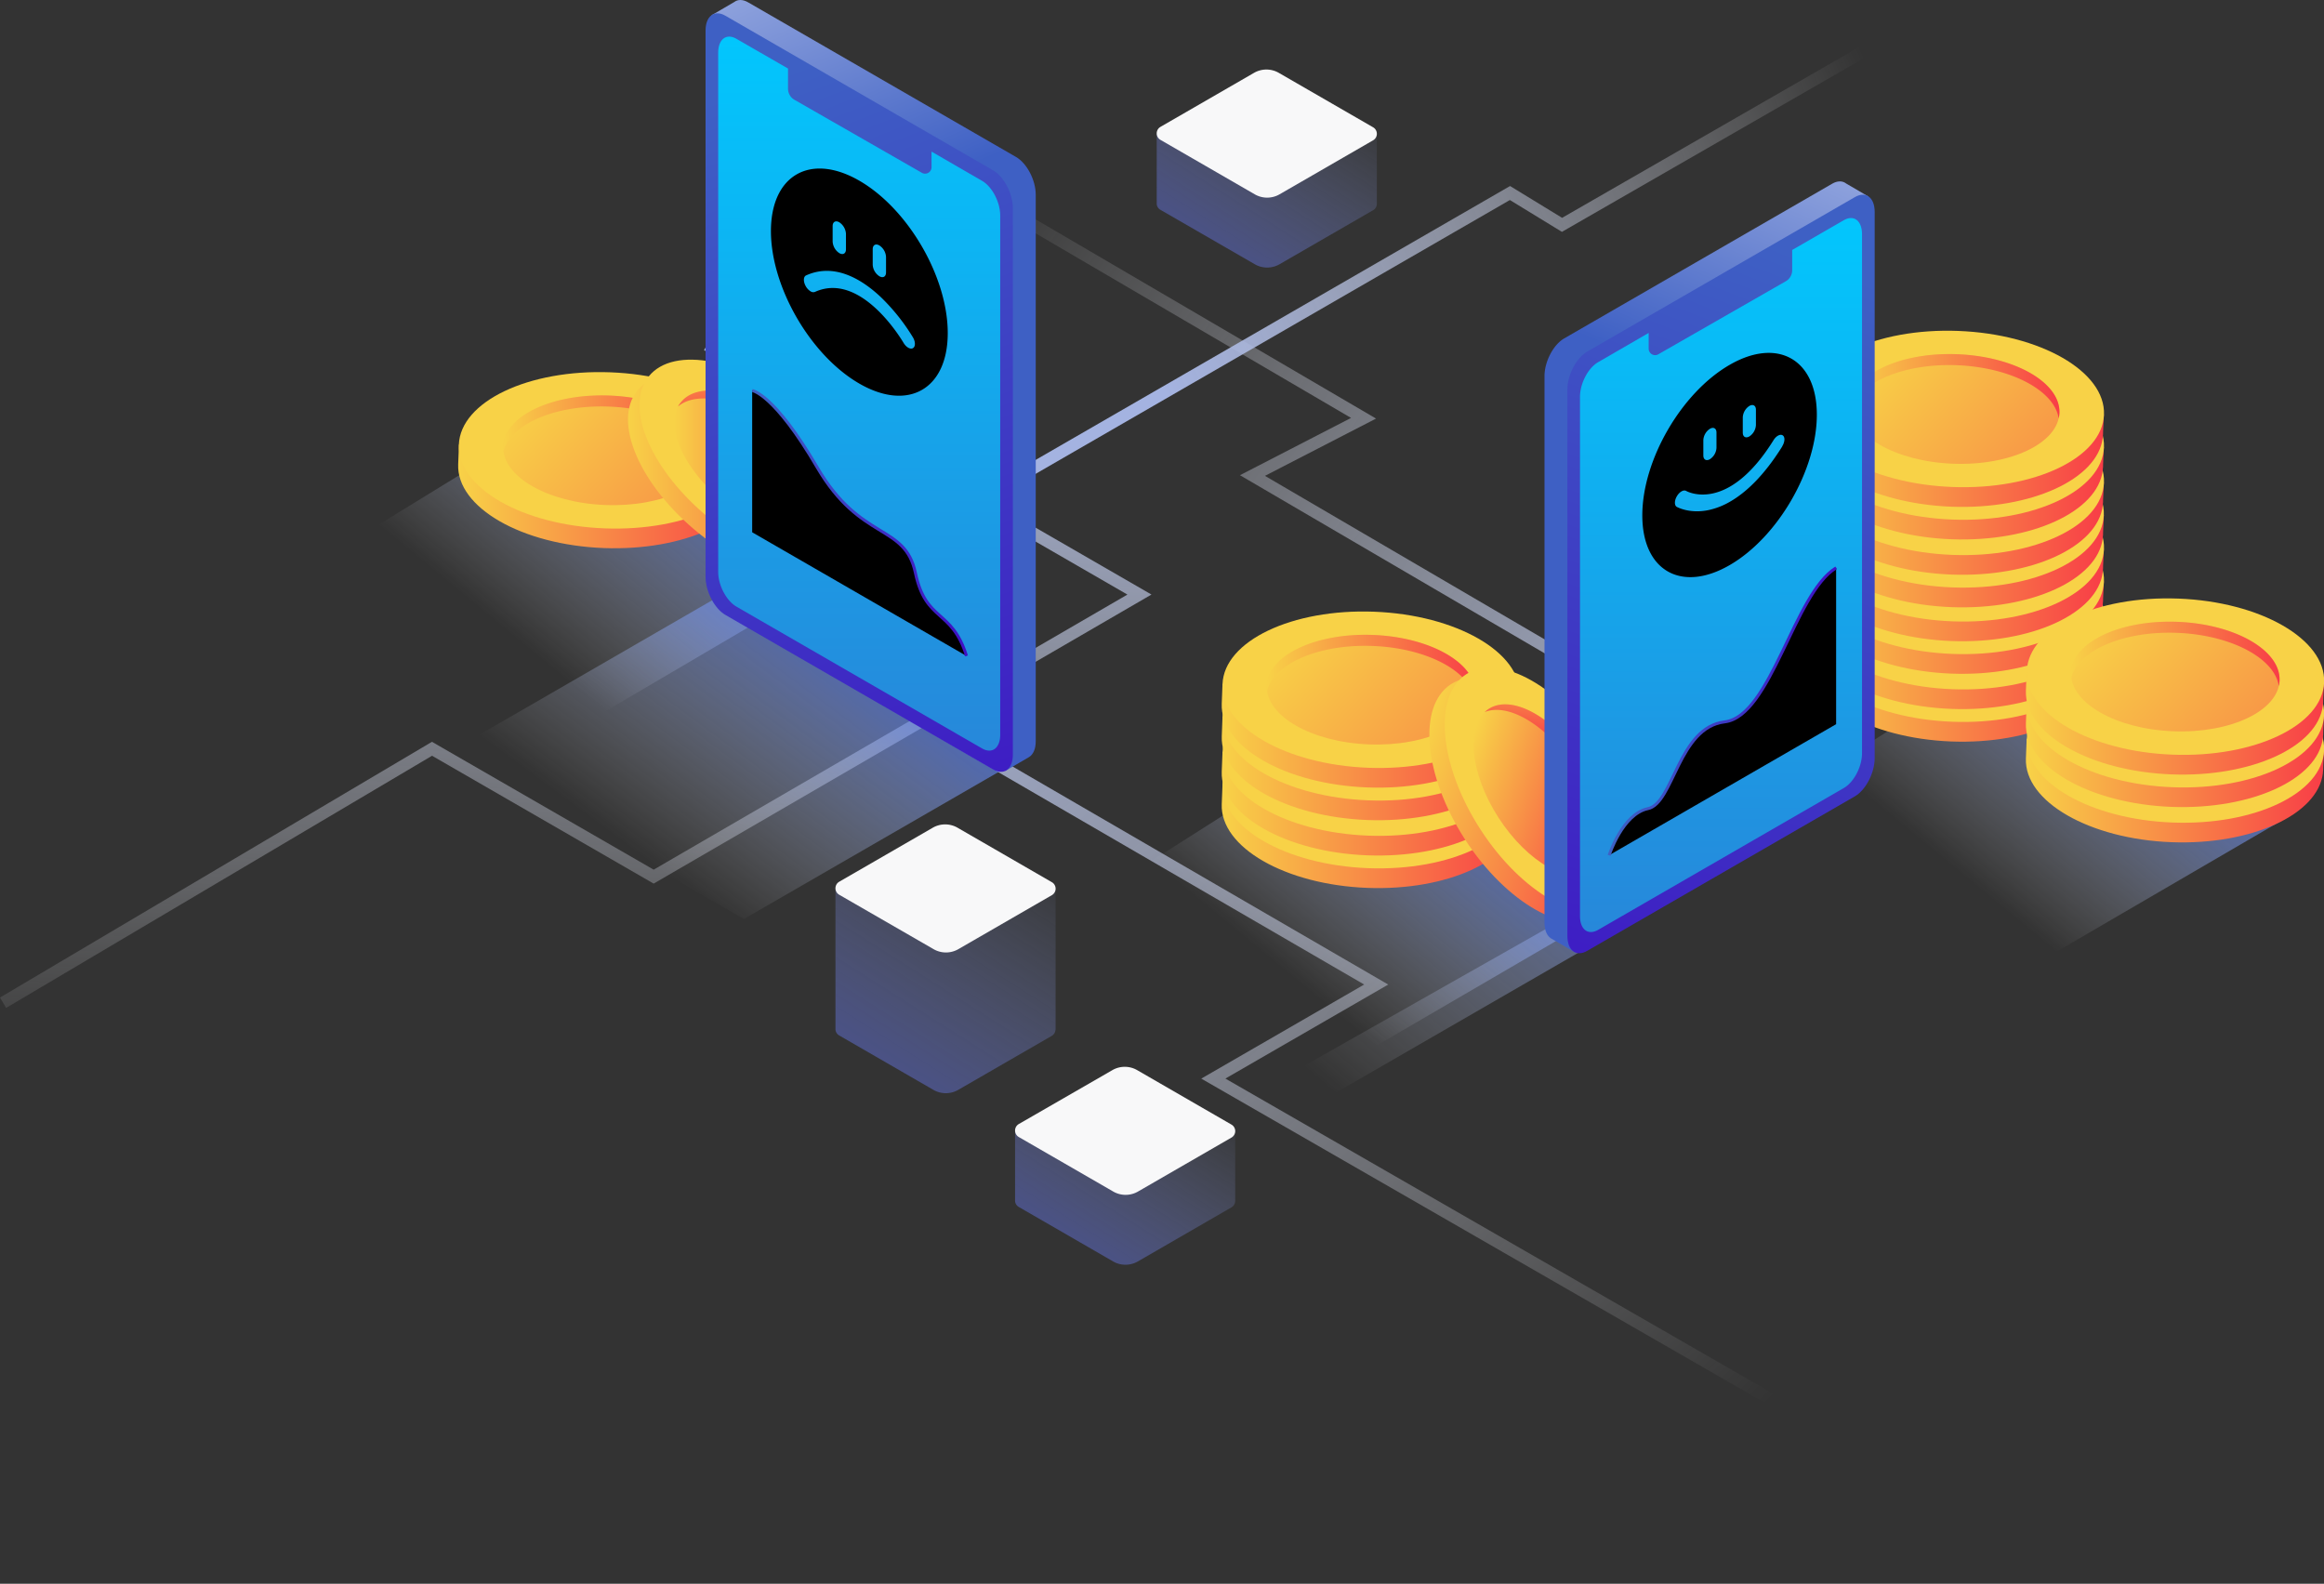 <svg xmlns="http://www.w3.org/2000/svg" xmlns:xlink="http://www.w3.org/1999/xlink" viewBox="0 0 781.79 532.78"><rect x="0" y="0" width="781.79" height="532.78" fill="#333333" stroke="none"/><defs><style>.cls-1{fill:url(#linear-gradient);}.cls-2{fill:url(#linear-gradient-2);}.cls-3{fill:url(#linear-gradient-3);}.cls-4{fill:url(#linear-gradient-4);}.cls-5{fill:url(#linear-gradient-5);}.cls-6{fill:#f8d247;}.cls-7{fill:url(#linear-gradient-6);}.cls-8{fill:url(#linear-gradient-7);}.cls-9{fill:url(#linear-gradient-8);}.cls-10{fill:url(#linear-gradient-9);}.cls-11{fill:url(#linear-gradient-10);}.cls-12{fill:url(#linear-gradient-11);}.cls-13{fill:url(#linear-gradient-12);}.cls-14{fill:url(#linear-gradient-13);}.cls-15{fill:url(#linear-gradient-14);}.cls-16{fill:url(#linear-gradient-15);}.cls-17{fill:url(#linear-gradient-16);}.cls-18{fill:url(#linear-gradient-17);}.cls-19{fill:url(#linear-gradient-18);}.cls-20{fill:url(#linear-gradient-19);}.cls-21{fill:url(#linear-gradient-20);}.cls-22{fill:url(#linear-gradient-21);}.cls-23{fill:url(#linear-gradient-22);}.cls-24{fill:url(#linear-gradient-23);}.cls-25{fill:url(#linear-gradient-24);}.cls-26{fill:url(#linear-gradient-25);}.cls-27{fill:url(#linear-gradient-26);}.cls-28{fill:url(#linear-gradient-27);}.cls-29{fill:url(#linear-gradient-28);}.cls-30{fill:url(#linear-gradient-29);}.cls-31{fill:url(#linear-gradient-30);}.cls-32{fill:url(#linear-gradient-31);}.cls-33{fill:url(#linear-gradient-32);}.cls-34{fill:url(#linear-gradient-33);}.cls-35{fill:url(#linear-gradient-34);}.cls-36{fill:url(#linear-gradient-35);}.cls-37{fill:url(#linear-gradient-36);}.cls-38{fill:url(#linear-gradient-37);}.cls-39{fill:url(#linear-gradient-38);}.cls-40{fill:url(#linear-gradient-39);}.cls-41{fill:url(#linear-gradient-40);}.cls-42{fill:url(#linear-gradient-41);}.cls-43{fill:url(#linear-gradient-42);}.cls-44{fill:url(#linear-gradient-43);}.cls-45{fill:url(#linear-gradient-44);}.cls-46{fill:url(#linear-gradient-45);}.cls-47{fill:url(#linear-gradient-46);}.cls-48{fill:url(#linear-gradient-47);}.cls-49{fill:url(#linear-gradient-48);}.cls-50{fill:url(#linear-gradient-49);}.cls-51{fill:url(#linear-gradient-50);}.cls-52{fill:url(#linear-gradient-51);}.cls-53{fill:url(#linear-gradient-52);}.cls-54{fill:url(#linear-gradient-53);}.cls-55{fill:url(#linear-gradient-54);}.cls-56{fill:url(#linear-gradient-55);}.cls-57{fill:url(#linear-gradient-56);}.cls-58{fill:url(#linear-gradient-57);}.cls-59{fill:url(#linear-gradient-58);}.cls-60{fill:url(#linear-gradient-59);}.cls-61{fill:url(#linear-gradient-60);}.cls-62{fill:url(#linear-gradient-61);}.cls-63{fill:url(#linear-gradient-62);}.cls-64{fill:url(#linear-gradient-63);}.cls-65{fill:url(#linear-gradient-64);}.cls-66{fill:url(#linear-gradient-65);}.cls-67{fill:#000000}.cls-68{fill:url(#linear-gradient-66);}.cls-69{fill:url(#linear-gradient-67);}.cls-70{fill:url(#linear-gradient-68);}.cls-71{fill:url(#linear-gradient-69);}.cls-72,.cls-73{fill:none;stroke-miterlimit:10;}.cls-72{stroke:url(#linear-gradient-70);}.cls-73{stroke:url(#linear-gradient-71);}.cls-74{fill:url(#linear-gradient-72);}.cls-75{fill:#f8f8f9;}.cls-76{fill:url(#linear-gradient-73);}.cls-77{fill:url(#linear-gradient-74);}</style><linearGradient id="linear-gradient" x1="322.03" y1="67.82" x2="632.51" y2="284.98" gradientUnits="userSpaceOnUse"><stop offset="0" stop-color="#fff" stop-opacity="0"/><stop offset="1" stop-color="#a4b3e1"/></linearGradient><linearGradient id="linear-gradient-2" x1="187.25" y1="377.67" x2="204.21" y2="87.55" xlink:href="#linear-gradient"/><linearGradient id="linear-gradient-3" x1="433.97" y1="327.95" x2="520.11" y2="223.48" gradientUnits="userSpaceOnUse"><stop offset="0" stop-color="#fff" stop-opacity="0"/><stop offset="1" stop-color="#0042ff"/></linearGradient><linearGradient id="linear-gradient-4" x1="662.74" y1="296.35" x2="748.88" y2="191.87" xlink:href="#linear-gradient-3"/><linearGradient id="linear-gradient-5" x1="410.95" y1="272.44" x2="511.23" y2="272.44" gradientUnits="userSpaceOnUse"><stop offset="0" stop-color="#f8d247"/><stop offset="1" stop-color="#f83d47"/></linearGradient><linearGradient id="linear-gradient-6" x1="437.02" y1="243.03" x2="556.35" y2="355.32" gradientTransform="translate(709.24 -205.22) rotate(87.81)" xlink:href="#linear-gradient-5"/><linearGradient id="linear-gradient-7" x1="426.15" y1="258.17" x2="496.3" y2="258.17" xlink:href="#linear-gradient-5"/><linearGradient id="linear-gradient-8" x1="410.95" y1="261.48" x2="511.23" y2="261.48" xlink:href="#linear-gradient-5"/><linearGradient id="linear-gradient-9" x1="437.02" y1="232.07" x2="556.35" y2="344.37" gradientTransform="translate(698.29 -215.76) rotate(87.81)" xlink:href="#linear-gradient-5"/><linearGradient id="linear-gradient-10" x1="426.15" y1="247.21" x2="496.3" y2="247.21" xlink:href="#linear-gradient-5"/><linearGradient id="linear-gradient-11" x1="410.95" y1="249.61" x2="511.23" y2="249.61" xlink:href="#linear-gradient-5"/><linearGradient id="linear-gradient-12" x1="437.02" y1="220.19" x2="556.35" y2="332.49" gradientTransform="translate(686.42 -227.18) rotate(87.81)" xlink:href="#linear-gradient-5"/><linearGradient id="linear-gradient-13" x1="426.15" y1="235.33" x2="496.3" y2="235.33" xlink:href="#linear-gradient-5"/><linearGradient id="linear-gradient-14" x1="410.95" y1="238.65" x2="511.23" y2="238.65" xlink:href="#linear-gradient-5"/><linearGradient id="linear-gradient-15" x1="437.02" y1="209.24" x2="556.35" y2="321.53" xlink:href="#linear-gradient-5"/><linearGradient id="linear-gradient-16" x1="426.15" y1="224.38" x2="496.3" y2="224.38" xlink:href="#linear-gradient-5"/><linearGradient id="linear-gradient-17" x1="607.45" y1="223.19" x2="707.73" y2="223.19" xlink:href="#linear-gradient-5"/><linearGradient id="linear-gradient-18" x1="633.52" y1="193.77" x2="752.85" y2="306.07" gradientTransform="translate(849.03 -448.95) rotate(87.81)" xlink:href="#linear-gradient-5"/><linearGradient id="linear-gradient-19" x1="622.65" y1="208.91" x2="692.8" y2="208.91" xlink:href="#linear-gradient-5"/><linearGradient id="linear-gradient-20" x1="607.45" y1="212.23" x2="707.73" y2="212.23" xlink:href="#linear-gradient-5"/><linearGradient id="linear-gradient-21" x1="633.52" y1="182.82" x2="752.85" y2="295.11" gradientTransform="translate(838.08 -459.49) rotate(87.81)" xlink:href="#linear-gradient-5"/><linearGradient id="linear-gradient-22" x1="622.65" y1="197.95" x2="692.8" y2="197.95" xlink:href="#linear-gradient-5"/><linearGradient id="linear-gradient-23" x1="607.45" y1="200.35" x2="707.73" y2="200.35" xlink:href="#linear-gradient-5"/><linearGradient id="linear-gradient-24" x1="633.52" y1="170.94" x2="752.85" y2="283.24" gradientTransform="translate(826.21 -470.92) rotate(87.81)" xlink:href="#linear-gradient-5"/><linearGradient id="linear-gradient-25" x1="622.65" y1="186.08" x2="692.8" y2="186.08" xlink:href="#linear-gradient-5"/><linearGradient id="linear-gradient-26" x1="607.45" y1="189.4" x2="707.73" y2="189.4" xlink:href="#linear-gradient-5"/><linearGradient id="linear-gradient-27" x1="633.52" y1="159.98" x2="752.85" y2="272.28" xlink:href="#linear-gradient-5"/><linearGradient id="linear-gradient-28" x1="622.65" y1="175.12" x2="692.8" y2="175.12" xlink:href="#linear-gradient-5"/><linearGradient id="linear-gradient-29" x1="607.45" y1="177.99" x2="707.73" y2="177.99" xlink:href="#linear-gradient-5"/><linearGradient id="linear-gradient-30" x1="633.52" y1="148.58" x2="752.85" y2="260.88" gradientTransform="translate(803.87 -492.42) rotate(87.81)" xlink:href="#linear-gradient-5"/><linearGradient id="linear-gradient-31" x1="622.65" y1="163.72" x2="692.8" y2="163.72" xlink:href="#linear-gradient-5"/><linearGradient id="linear-gradient-32" x1="607.45" y1="167.04" x2="707.73" y2="167.04" xlink:href="#linear-gradient-5"/><linearGradient id="linear-gradient-33" x1="633.52" y1="137.62" x2="752.85" y2="249.92" gradientTransform="translate(792.92 -502.96) rotate(87.81)" xlink:href="#linear-gradient-5"/><linearGradient id="linear-gradient-34" x1="622.65" y1="152.76" x2="692.8" y2="152.76" xlink:href="#linear-gradient-5"/><linearGradient id="linear-gradient-35" x1="607.45" y1="155.16" x2="707.73" y2="155.16" xlink:href="#linear-gradient-5"/><linearGradient id="linear-gradient-36" x1="633.52" y1="125.75" x2="752.85" y2="238.04" gradientTransform="translate(781.05 -514.39) rotate(87.81)" xlink:href="#linear-gradient-5"/><linearGradient id="linear-gradient-37" x1="622.65" y1="140.89" x2="692.8" y2="140.89" xlink:href="#linear-gradient-5"/><linearGradient id="linear-gradient-38" x1="607.45" y1="144.2" x2="707.73" y2="144.2" xlink:href="#linear-gradient-5"/><linearGradient id="linear-gradient-39" x1="633.52" y1="114.79" x2="752.85" y2="227.09" xlink:href="#linear-gradient-5"/><linearGradient id="linear-gradient-40" x1="622.65" y1="129.93" x2="692.8" y2="129.93" xlink:href="#linear-gradient-5"/><linearGradient id="linear-gradient-41" x1="681.5" y1="257.07" x2="781.78" y2="257.07" xlink:href="#linear-gradient-5"/><linearGradient id="linear-gradient-42" x1="707.57" y1="227.66" x2="826.9" y2="339.95" gradientTransform="translate(954.11 -490.36) rotate(87.81)" xlink:href="#linear-gradient-5"/><linearGradient id="linear-gradient-43" x1="696.7" y1="242.79" x2="766.85" y2="242.79" xlink:href="#linear-gradient-5"/><linearGradient id="linear-gradient-44" x1="681.5" y1="245.19" x2="781.78" y2="245.19" xlink:href="#linear-gradient-5"/><linearGradient id="linear-gradient-45" x1="707.57" y1="215.78" x2="826.9" y2="328.08" gradientTransform="translate(942.25 -501.78) rotate(87.81)" xlink:href="#linear-gradient-5"/><linearGradient id="linear-gradient-46" x1="696.7" y1="230.92" x2="766.85" y2="230.92" xlink:href="#linear-gradient-5"/><linearGradient id="linear-gradient-47" x1="681.5" y1="234.24" x2="781.78" y2="234.24" xlink:href="#linear-gradient-5"/><linearGradient id="linear-gradient-48" x1="707.57" y1="204.82" x2="826.9" y2="317.12" xlink:href="#linear-gradient-5"/><linearGradient id="linear-gradient-49" x1="696.7" y1="219.96" x2="766.85" y2="219.96" xlink:href="#linear-gradient-5"/><linearGradient id="linear-gradient-50" x1="-158.48" y1="-237.8" x2="-80.02" y2="-237.8" gradientTransform="translate(551.92 532.33) rotate(18.28)" xlink:href="#linear-gradient-5"/><linearGradient id="linear-gradient-51" x1="-142.9" y1="-242.59" x2="-87.87" y2="-242.59" gradientTransform="translate(551.92 532.33) rotate(18.28)" xlink:href="#linear-gradient-5"/><linearGradient id="linear-gradient-52" x1="-124.34" y1="-287.6" x2="-117.63" y2="-258.57" gradientTransform="translate(551.92 532.33) rotate(18.28)" xlink:href="#linear-gradient-5"/><linearGradient id="linear-gradient-53" x1="174.21" y1="215.26" x2="263.58" y2="106.86" xlink:href="#linear-gradient-3"/><linearGradient id="linear-gradient-54" x1="154.07" y1="158.12" x2="254.35" y2="158.12" xlink:href="#linear-gradient-5"/><linearGradient id="linear-gradient-55" x1="180.14" y1="128.7" x2="299.47" y2="241" xlink:href="#linear-gradient-5"/><linearGradient id="linear-gradient-56" x1="169.27" y1="143.84" x2="239.42" y2="143.84" xlink:href="#linear-gradient-5"/><linearGradient id="linear-gradient-57" x1="211.26" y1="160.52" x2="289.71" y2="160.52" gradientTransform="translate(218.34 -135.25) rotate(51.14)" xlink:href="#linear-gradient-5"/><linearGradient id="linear-gradient-58" x1="226.84" y1="155.72" x2="281.86" y2="155.72" gradientTransform="translate(216.04 -140.04) rotate(51.14)" xlink:href="#linear-gradient-5"/><linearGradient id="linear-gradient-59" x1="245.4" y1="110.72" x2="252.11" y2="139.74" xlink:href="#linear-gradient-5"/><linearGradient id="linear-gradient-60" x1="584.93" y1="480.73" x2="284.64" y2="156.68" xlink:href="#linear-gradient"/><linearGradient id="linear-gradient-61" x1="629.33" y1="23.99" x2="390.12" y2="129.17" xlink:href="#linear-gradient"/><linearGradient id="linear-gradient-62" x1="220.17" y1="291.13" x2="312.77" y2="166.31" xlink:href="#linear-gradient-3"/><linearGradient id="linear-gradient-63" x1="-3550.2" y1="-106.98" x2="-3628.97" y2="77.5" gradientTransform="matrix(-1, 0, 0, 1, -3353.62, 0)" gradientUnits="userSpaceOnUse"><stop offset="0" stop-color="#fff"/><stop offset="1" stop-color="#3e60c4"/></linearGradient><linearGradient id="linear-gradient-64" x1="-3602.91" y1="29.96" x2="-3714.23" y2="315.63" gradientTransform="matrix(-1, 0, 0, 1, -3353.62, 0)" gradientUnits="userSpaceOnUse"><stop offset="0" stop-color="#3e60c4"/><stop offset="1" stop-color="#3e0dc4"/></linearGradient><linearGradient id="linear-gradient-65" x1="-3642.7" y1="403.56" x2="-3642.7" y2="-1.34" gradientTransform="matrix(-1, 0, 0, 1, -3353.62, 0)" gradientUnits="userSpaceOnUse"><stop offset="0" stop-color="#3e60c4"/><stop offset="1" stop-color="#00caff"/></linearGradient><linearGradient id="linear-gradient-66" x1="455.93" y1="373.54" x2="594.93" y2="210.22" xlink:href="#linear-gradient-3"/><linearGradient id="linear-gradient-67" x1="288.51" y1="-45.95" x2="209.73" y2="138.53" gradientTransform="translate(382.9)" xlink:href="#linear-gradient-63"/><linearGradient id="linear-gradient-68" x1="235.79" y1="90.99" x2="124.47" y2="376.66" gradientTransform="translate(382.9)" xlink:href="#linear-gradient-64"/><linearGradient id="linear-gradient-69" x1="196" y1="464.59" x2="196" y2="59.69" gradientTransform="translate(382.9)" xlink:href="#linear-gradient-65"/><linearGradient id="linear-gradient-70" x1="545.59" y1="-685.71" x2="629.38" y2="-685.71" gradientTransform="matrix(0.87, 0.5, 0, 1.15, -219.57, 673.85)" xlink:href="#linear-gradient-64"/><linearGradient id="linear-gradient-71" x1="862.87" y1="1395.34" x2="951.5" y2="1395.34" gradientTransform="matrix(0.87, -0.5, 0, 1.15, -206.34, -918.27)" xlink:href="#linear-gradient-64"/><linearGradient id="linear-gradient-72" x1="346.09" y1="278.79" x2="251.25" y2="428.21" gradientUnits="userSpaceOnUse"><stop offset="0" stop-color="#9dacde" stop-opacity="0"/><stop offset="1" stop-color="#2836c4"/></linearGradient><linearGradient id="linear-gradient-73" x1="399.46" y1="359.59" x2="328.39" y2="471.57" xlink:href="#linear-gradient-72"/><linearGradient id="linear-gradient-74" x1="447.12" y1="24.14" x2="376.04" y2="136.12" xlink:href="#linear-gradient-72"/></defs><g id="Layer_2" data-name="Layer 2"><g id="Layer_1-2" data-name="Layer 1"><polygon class="cls-1" points="603.58 268.88 417.12 159.86 454.49 140.59 295.41 47.49 297.45 43.99 462.9 140.81 425.53 160.08 605.62 265.38 603.58 268.88"/><polygon class="cls-2" points="2.06 339.07 0 335.58 145.31 249.55 219.89 292.56 379.26 200.02 236.84 117.79 238.87 114.28 387.35 200.01 219.89 297.25 145.34 254.24 2.06 339.07"/><polygon class="cls-3" points="538.74 307.65 463.09 351.73 366.73 302.74 420.53 268.55 500.1 282.15 538.74 307.65"/><polygon class="cls-4" points="767.51 276.05 691.86 320.13 595.5 271.14 649.3 236.94 728.87 250.54 767.51 276.05"/><path class="cls-5" d="M511,273.54l.26-5.83-1.62-.06c-5.17-11.5-24.39-20.57-47.64-21.46s-43.12,6.7-49.14,17.78l-1.61-.08-.26,6.64c-.55,14.5,21.39,27.11,49,28.16,26.87,1,49.21-9.26,50.9-23.17h0v-.11c0-.35.08-.7.09-1.06S511,273.81,511,273.54Z"/><path class="cls-6" d="M460.22,292.06c-27.62-1.06-49.56-13.67-49-28.17s23.39-25.39,51-24.34,49.56,13.66,49,28.16S487.84,293.11,460.22,292.06Z"/><ellipse class="cls-7" cx="461.22" cy="265.8" rx="18.42" ry="35.09" transform="translate(178.02 716.55) rotate(-87.81)"/><path class="cls-8" d="M461.78,251.1c18.18.69,32.85,8.52,34.26,17.89a9.58,9.58,0,0,0,.25-1.85c.39-10.17-15-19-34.37-19.75s-35.38,6.91-35.77,17.07a10.45,10.45,0,0,0,.11,1.86C428.39,257.09,443.61,250.4,461.78,251.1Z"/><path class="cls-9" d="M511,262.59l.26-5.83-1.62-.07c-5.17-11.5-24.39-20.57-47.64-21.46s-43.12,6.7-49.14,17.78l-1.61-.07-.26,6.64c-.55,14.49,21.39,27.1,49,28.16,26.87,1,49.21-9.27,50.9-23.18h0v-.11c0-.35.08-.7.09-1.06S511,262.86,511,262.59Z"/><ellipse class="cls-6" cx="461.22" cy="254.85" rx="26.27" ry="50.04" transform="translate(188.97 706.01) rotate(-87.81)"/><ellipse class="cls-10" cx="461.22" cy="254.85" rx="18.42" ry="35.09" transform="translate(188.97 706.01) rotate(-87.81)"/><path class="cls-11" d="M461.78,240.14c18.18.7,32.85,8.53,34.26,17.89a9.47,9.47,0,0,0,.25-1.85c.39-10.16-15-19-34.37-19.74s-35.38,6.9-35.77,17.07a10.56,10.56,0,0,0,.11,1.86C428.39,246.14,443.61,239.45,461.78,240.14Z"/><path class="cls-12" d="M511,250.71l.26-5.83-1.62-.06c-5.17-11.5-24.39-20.58-47.64-21.47s-43.12,6.71-49.14,17.78l-1.61-.07L411,247.7c-.55,14.5,21.39,27.11,49,28.16,26.87,1,49.21-9.27,50.9-23.18h0v-.1c0-.36.08-.71.09-1.06S511,251,511,250.71Z"/><ellipse class="cls-6" cx="461.22" cy="242.97" rx="26.27" ry="50.04" transform="translate(200.84 694.59) rotate(-87.81)"/><ellipse class="cls-13" cx="461.22" cy="242.97" rx="18.42" ry="35.09" transform="matrix(0.04, -1, 1, 0.04, 200.84, 694.59)"/><path class="cls-14" d="M461.78,228.26c18.18.7,32.85,8.53,34.26,17.89a9.47,9.47,0,0,0,.25-1.84c.39-10.17-15-19-34.37-19.75s-35.38,6.9-35.77,17.07a10.45,10.45,0,0,0,.11,1.86C428.39,234.26,443.61,227.57,461.78,228.26Z"/><path class="cls-15" d="M511,239.75l.26-5.83-1.62-.06c-5.17-11.5-24.39-20.57-47.64-21.46s-43.12,6.7-49.14,17.78l-1.61-.08-.26,6.64c-.55,14.5,21.39,27.11,49,28.16,26.87,1,49.21-9.26,50.9-23.17h0v-.11c0-.35.08-.7.09-1.06S511,240,511,239.75Z"/><ellipse class="cls-6" cx="461.22" cy="232.01" rx="26.27" ry="50.04" transform="translate(211.79 684.05) rotate(-87.81)"/><path class="cls-16" d="M460.52,250.42c-19.37-.74-34.75-9.58-34.37-19.75s16.41-17.81,35.77-17.07,34.76,9.58,34.37,19.75S479.89,251.16,460.52,250.42Z"/><path class="cls-17" d="M461.78,217.31C480,218,494.63,225.83,496,235.2a9.58,9.58,0,0,0,.25-1.85c.39-10.17-15-19-34.37-19.75s-35.38,6.91-35.77,17.07a10.45,10.45,0,0,0,.11,1.86C428.39,223.3,443.61,216.61,461.78,217.31Z"/><path class="cls-18" d="M707.47,224.29l.26-5.83-1.62-.06c-5.17-11.5-24.39-20.58-47.64-21.47s-43.12,6.7-49.14,17.78l-1.61-.07-.26,6.64c-.55,14.5,21.39,27.1,49,28.16,26.87,1,49.21-9.27,50.9-23.18h0v-.11c0-.35.08-.7.1-1.06S707.47,224.56,707.47,224.29Z"/><path class="cls-6" d="M656.72,242.8c-27.62-1.05-49.56-13.66-49-28.16s23.39-25.4,51-24.34,49.56,13.66,49,28.16S684.34,243.86,656.72,242.8Z"/><ellipse class="cls-19" cx="657.72" cy="216.55" rx="18.42" ry="35.09" transform="translate(416.25 865.53) rotate(-87.81)"/><path class="cls-20" d="M658.28,201.84c18.18.7,32.85,8.53,34.26,17.89a9.47,9.47,0,0,0,.25-1.84c.39-10.17-15-19-34.37-19.75S623,205,622.65,215.21a10.45,10.45,0,0,0,.11,1.86C624.89,207.84,640.11,201.15,658.28,201.84Z"/><path class="cls-21" d="M707.47,213.33l.26-5.83-1.62-.06c-5.17-11.5-24.39-20.58-47.64-21.46s-43.12,6.7-49.14,17.77l-1.61-.07-.26,6.64c-.55,14.5,21.39,27.11,49,28.16,26.87,1,49.21-9.26,50.9-23.18h0v-.11c0-.35.08-.71.1-1.06S707.47,213.6,707.47,213.33Z"/><ellipse class="cls-6" cx="657.72" cy="205.59" rx="26.27" ry="50.04" transform="translate(427.19 854.99) rotate(-87.81)"/><ellipse class="cls-22" cx="657.72" cy="205.59" rx="18.42" ry="35.09" transform="translate(427.2 854.99) rotate(-87.81)"/><path class="cls-23" d="M658.28,190.89c18.18.69,32.85,8.52,34.26,17.89a9.58,9.58,0,0,0,.25-1.85c.39-10.17-15-19-34.37-19.75s-35.38,6.91-35.77,17.07a10.45,10.45,0,0,0,.11,1.86C624.89,196.88,640.11,190.19,658.28,190.89Z"/><path class="cls-24" d="M707.47,201.46l.26-5.84-1.62-.06c-5.17-11.5-24.39-20.57-47.64-21.46s-43.12,6.7-49.14,17.78l-1.61-.07-.26,6.63c-.55,14.5,21.39,27.11,49,28.17,26.87,1,49.21-9.27,50.9-23.18h0v-.11c0-.35.08-.7.1-1.06S707.47,201.72,707.47,201.46Z"/><ellipse class="cls-6" cx="657.72" cy="193.71" rx="26.27" ry="50.04" transform="translate(439.06 843.57) rotate(-87.81)"/><ellipse class="cls-25" cx="657.72" cy="193.71" rx="18.42" ry="35.09" transform="translate(439.06 843.57) rotate(-87.81)"/><path class="cls-26" d="M658.28,179c18.18.69,32.85,8.52,34.26,17.89a9.58,9.58,0,0,0,.25-1.85c.39-10.16-15-19-34.37-19.75s-35.38,6.91-35.77,17.08a10.56,10.56,0,0,0,.11,1.86C624.89,185,640.11,178.32,658.28,179Z"/><path class="cls-27" d="M707.47,190.5l.26-5.83-1.62-.06c-5.17-11.5-24.39-20.58-47.64-21.47s-43.12,6.7-49.14,17.78l-1.61-.07-.26,6.64c-.55,14.5,21.39,27.1,49,28.16,26.87,1,49.21-9.27,50.9-23.18h0v-.11c0-.35.08-.7.1-1.06S707.47,190.77,707.47,190.5Z"/><ellipse class="cls-6" cx="657.72" cy="182.76" rx="26.27" ry="50.04" transform="translate(450.01 833.03) rotate(-87.81)"/><path class="cls-28" d="M657,201.17c-19.37-.74-34.75-9.58-34.37-19.75s16.41-17.81,35.77-17.07,34.76,9.58,34.37,19.75S676.39,201.91,657,201.17Z"/><path class="cls-29" d="M658.28,168.05c18.18.7,32.85,8.53,34.26,17.89a9.47,9.47,0,0,0,.25-1.84c.39-10.17-15-19-34.37-19.75s-35.38,6.9-35.77,17.07a10.45,10.45,0,0,0,.11,1.86C624.89,174.05,640.11,167.36,658.28,168.05Z"/><path class="cls-30" d="M707.47,179.1l.26-5.83-1.62-.07c-5.17-11.5-24.39-20.57-47.64-21.46s-43.12,6.7-49.14,17.78l-1.61-.07-.26,6.64c-.55,14.49,21.39,27.1,49,28.16,26.87,1,49.21-9.27,50.9-23.18h0V181c0-.35.08-.7.1-1.06S707.47,179.37,707.47,179.1Z"/><path class="cls-6" d="M656.72,197.61c-27.62-1.05-49.56-13.66-49-28.16s23.39-25.4,51-24.35,49.56,13.67,49,28.17S684.34,198.66,656.72,197.61Z"/><ellipse class="cls-31" cx="657.72" cy="171.36" rx="18.42" ry="35.09" transform="translate(461.41 822.07) rotate(-87.81)"/><path class="cls-32" d="M658.28,156.65c18.18.7,32.85,8.53,34.26,17.89a9.47,9.47,0,0,0,.25-1.85c.39-10.16-15-19-34.37-19.74S623,159.85,622.65,170a10.56,10.56,0,0,0,.11,1.86C624.89,162.65,640.11,156,658.28,156.65Z"/><path class="cls-33" d="M707.47,168.14l.26-5.83-1.62-.06c-5.17-11.5-24.39-20.58-47.64-21.46s-43.12,6.7-49.14,17.77l-1.61-.07-.26,6.64c-.55,14.5,21.39,27.11,49,28.16,26.87,1,49.21-9.27,50.9-23.18h0V170c0-.36.08-.71.1-1.06S707.47,168.41,707.47,168.14Z"/><ellipse class="cls-6" cx="657.72" cy="160.4" rx="26.27" ry="50.04" transform="translate(472.35 811.53) rotate(-87.81)"/><ellipse class="cls-34" cx="657.72" cy="160.4" rx="18.42" ry="35.09" transform="matrix(0.04, -1, 1, 0.04, 472.36, 811.53)"/><path class="cls-35" d="M658.28,145.7c18.18.69,32.85,8.52,34.26,17.88a9.47,9.47,0,0,0,.25-1.84c.39-10.17-15-19-34.37-19.75s-35.38,6.9-35.77,17.07a10.45,10.45,0,0,0,.11,1.86C624.89,151.69,640.11,145,658.28,145.7Z"/><path class="cls-36" d="M707.47,156.26l.26-5.83-1.62-.06c-5.17-11.5-24.39-20.57-47.64-21.46s-43.12,6.7-49.14,17.78l-1.61-.08-.26,6.64c-.55,14.5,21.39,27.11,49,28.16,26.87,1,49.21-9.26,50.9-23.17h0v-.11c0-.35.08-.7.1-1.06S707.47,156.53,707.47,156.26Z"/><ellipse class="cls-6" cx="657.72" cy="148.52" rx="26.27" ry="50.04" transform="translate(484.22 800.1) rotate(-87.81)"/><ellipse class="cls-37" cx="657.72" cy="148.52" rx="18.42" ry="35.09" transform="translate(484.22 800.1) rotate(-87.81)"/><path class="cls-38" d="M658.28,133.82c18.18.69,32.85,8.52,34.26,17.89a9.58,9.58,0,0,0,.25-1.85c.39-10.17-15-19-34.37-19.75S623,137,622.65,147.18a10.45,10.45,0,0,0,.11,1.86C624.89,139.81,640.11,133.12,658.28,133.82Z"/><path class="cls-39" d="M707.47,145.31l.26-5.83-1.62-.07c-5.17-11.5-24.39-20.57-47.64-21.46s-43.12,6.7-49.14,17.78l-1.61-.07-.26,6.64c-.55,14.49,21.39,27.1,49,28.16,26.87,1,49.21-9.27,50.9-23.18h0v-.11c0-.35.08-.7.1-1.06S707.47,145.58,707.47,145.31Z"/><ellipse class="cls-6" cx="657.72" cy="137.57" rx="26.27" ry="50.04" transform="translate(495.17 789.56) rotate(-87.81)"/><path class="cls-40" d="M657,156c-19.37-.74-34.75-9.58-34.37-19.75s16.41-17.81,35.77-17.07,34.76,9.58,34.37,19.75S676.39,156.72,657,156Z"/><path class="cls-41" d="M658.28,122.86c18.18.7,32.85,8.53,34.26,17.89a9.47,9.47,0,0,0,.25-1.84c.39-10.17-15-19-34.37-19.75s-35.38,6.9-35.77,17.07a10.56,10.56,0,0,0,.11,1.86C624.89,128.86,640.11,122.17,658.28,122.86Z"/><path class="cls-42" d="M781.52,258.17l.26-5.83-1.62-.06c-5.17-11.5-24.39-20.58-47.64-21.46s-43.12,6.7-49.14,17.77l-1.61-.07-.26,6.64c-.55,14.5,21.39,27.11,49,28.16,26.87,1,49.21-9.26,50.9-23.18h0V260c0-.35.08-.71.1-1.06S781.52,258.44,781.52,258.17Z"/><ellipse class="cls-6" cx="731.77" cy="250.43" rx="26.27" ry="50.04" transform="translate(453.61 972.12) rotate(-87.81)"/><ellipse class="cls-43" cx="731.77" cy="250.43" rx="18.42" ry="35.09" transform="translate(453.62 972.12) rotate(-87.81)"/><path class="cls-44" d="M732.33,235.73c18.18.69,32.85,8.52,34.26,17.89a9.58,9.58,0,0,0,.25-1.85c.39-10.17-15-19-34.36-19.75s-35.39,6.91-35.77,17.07a9.59,9.59,0,0,0,.1,1.86C698.94,241.72,714.16,235,732.33,235.73Z"/><path class="cls-45" d="M781.52,246.29l.26-5.83-1.62-.06c-5.17-11.5-24.39-20.57-47.64-21.46s-43.12,6.7-49.14,17.78l-1.61-.07-.26,6.63c-.55,14.5,21.39,27.11,49,28.16,26.87,1,49.21-9.26,50.9-23.17h0v-.11c0-.35.08-.7.1-1.06S781.52,246.56,781.52,246.29Z"/><ellipse class="cls-6" cx="731.77" cy="238.55" rx="26.27" ry="50.04" transform="translate(465.48 960.7) rotate(-87.81)"/><ellipse class="cls-46" cx="731.77" cy="238.55" rx="18.42" ry="35.09" transform="translate(465.48 960.7) rotate(-87.81)"/><path class="cls-47" d="M732.33,223.85c18.18.69,32.85,8.52,34.26,17.89a9.58,9.58,0,0,0,.25-1.85c.39-10.16-15-19-34.36-19.75s-35.39,6.91-35.77,17.08a9.67,9.67,0,0,0,.1,1.86C698.94,229.85,714.16,223.16,732.33,223.85Z"/><path class="cls-48" d="M781.52,235.34l.26-5.83-1.62-.06C775,218,755.77,208.87,732.52,208s-43.12,6.7-49.14,17.78l-1.61-.07-.26,6.64c-.55,14.5,21.39,27.1,49,28.16,26.87,1,49.21-9.27,50.9-23.18h0v-.11c0-.35.08-.7.1-1.06S781.52,235.61,781.52,235.34Z"/><ellipse class="cls-6" cx="731.77" cy="227.6" rx="26.27" ry="50.04" transform="translate(476.43 950.16) rotate(-87.81)"/><path class="cls-49" d="M731.07,246c-19.37-.74-34.75-9.58-34.37-19.75s16.41-17.81,35.78-17.07,34.75,9.58,34.36,19.75S750.44,246.75,731.07,246Z"/><path class="cls-50" d="M732.33,212.89c18.18.7,32.85,8.53,34.26,17.89a9.47,9.47,0,0,0,.25-1.84c.39-10.17-15-19-34.36-19.75s-35.39,6.9-35.77,17.07a9.59,9.59,0,0,0,.1,1.86C698.94,218.89,714.16,212.2,732.33,212.89Z"/><path class="cls-51" d="M492.81,282.36c-13.9-21.52-16-44.88-4.72-52.18s31.73,4.23,45.63,25.75,16,44.88,4.72,52.18S506.71,303.88,492.81,282.36Z"/><ellipse class="cls-6" cx="518.44" cy="265.8" rx="24.35" ry="46.39" transform="translate(-61.26 323.89) rotate(-32.87)"/><path class="cls-52" d="M504.09,275.07c-9.75-15.09-11.23-31.47-3.31-36.59s22.25,3,32,18.06S544,288,536.09,293.12,513.84,290.16,504.09,275.07Z"/><path class="cls-53" d="M529.89,258.4c9.15,14.16,11,29.46,4.67,35.52a9.29,9.29,0,0,0,1.53-.8c7.92-5.11,6.44-21.49-3.31-36.58s-24.07-23.18-32-18.06a10.75,10.75,0,0,0-1.35,1.07C507.56,236.25,520.74,244.24,529.89,258.4Z"/><polygon class="cls-54" points="281.86 193.33 197.41 242.94 105.49 189.96 163.65 154.23 281.86 193.33"/><path class="cls-55" d="M254.09,159.22l.26-5.83-1.62-.06c-5.17-11.5-24.39-20.58-47.64-21.46S162,138.57,156,149.64l-1.61-.07-.26,6.64c-.55,14.5,21.39,27.11,49,28.16,26.87,1,49.21-9.26,50.9-23.18h0v-.1c0-.36.08-.71.09-1.06S254.09,159.49,254.09,159.22Z"/><ellipse class="cls-6" cx="204.34" cy="151.48" rx="26.27" ry="50.04" transform="translate(45.18 349.9) rotate(-87.81)"/><path class="cls-56" d="M203.64,169.89c-19.37-.74-34.75-9.58-34.37-19.75s16.41-17.81,35.77-17.07,34.76,9.58,34.37,19.75S223,170.63,203.64,169.89Z"/><path class="cls-57" d="M204.9,136.78c18.18.69,32.84,8.52,34.26,17.89a9.68,9.68,0,0,0,.25-1.85c.39-10.17-15-19-34.37-19.75s-35.38,6.9-35.77,17.07a10.45,10.45,0,0,0,.11,1.86C171.51,142.77,186.73,136.08,204.9,136.78Z"/><ellipse class="cls-58" cx="250.48" cy="160.52" rx="24.35" ry="46.39" transform="translate(-31.66 254.87) rotate(-51.14)"/><ellipse class="cls-6" cx="254.35" cy="155.72" rx="24.35" ry="46.39" transform="translate(-26.49 256.09) rotate(-51.14)"/><ellipse class="cls-59" cx="254.35" cy="155.72" rx="17.08" ry="32.53" transform="translate(-26.48 256.1) rotate(-51.14)"/><path class="cls-60" d="M262.9,145.1c13.13,10.58,19.7,24.52,15.57,32.26a9.38,9.38,0,0,0,1.21-1.23c5.92-7.35-.63-22.44-14.62-33.71s-30.13-14.45-36-7.11a9,9,0,0,0-1,1.45C234.76,131.07,249.78,134.52,262.9,145.1Z"/><polygon class="cls-61" points="699.49 532.78 404.1 362.85 458.91 331.2 297.35 237.43 299.39 233.92 467 331.21 412.22 362.84 701.51 529.26 699.49 532.78"/><polygon class="cls-62" points="327.35 171.55 325.32 168.03 507.98 62.58 525.49 73.28 634.32 10.7 636.34 14.21 525.43 78 507.92 67.29 327.35 171.55"/><polygon class="cls-63" points="240.48 201.41 152.02 252.51 250.25 309.16 343.56 255.29 240.48 201.41"/><path class="cls-64" d="M239.42,5.1,247,.68c1.2-.91,2.86-.94,4.69.12l90.09,52c3.67,2.11,6.64,7.8,6.64,12.69V249.35c0,2.59-.84,4.43-2.17,5.28h0l-.31.19-7.77,4.53-8.66-12.07-77.81-44.92c-3.67-2.12-6.64-7.81-6.64-12.7V29.75Z"/><path class="cls-65" d="M244,206.85l90.08,52c3.67,2.12,6.64-.13,6.64-5V70c0-4.9-3-10.58-6.64-12.7L244,5.28c-3.67-2.12-6.65.13-6.65,5V194.15C237.39,199.05,240.37,204.73,244,206.85Z"/><path class="cls-66" d="M247.74,13.06l17.35,10v6.79a4.29,4.29,0,0,0,2.16,3.72l42.88,24.57a2.17,2.17,0,0,0,3.24-1.88V51l17,9.84c3.37,1.94,6.1,7.16,6.1,11.65V247.17c0,4.49-2.73,6.55-6.1,4.61l-82.67-47.73c-3.37-2-6.1-7.16-6.1-11.66V17.67C241.64,13.18,244.37,11.11,247.74,13.06Z"/><path class="cls-67" d="M289.08,60.79c-16.43-9.49-29.74-1.9-29.74,16.95s13.31,41.82,29.74,51.3,29.74,1.89,29.74-17S305.5,70.27,289.08,60.79Zm4.5,23.05c0-1.42,1-2,2.24-1.27a4.94,4.94,0,0,1,2.24,3.86v5.22c0,1.42-1,2-2.24,1.28a4.91,4.91,0,0,1-2.24-3.86ZM280.1,76.06c0-1.42,1-2,2.24-1.28a5,5,0,0,1,2.24,3.87v5.22c0,1.42-1,2-2.24,1.28a5,5,0,0,1-2.24-3.86Zm27,41.07c-.88.49-2.29-.32-3.17-1.83-.6-1-14.3-24.09-29.78-17.1a1.65,1.65,0,0,1-1.49-.2A4.72,4.72,0,0,1,271,96.18c-.82-1.53-.75-3.11.17-3.53,9.74-4.4,19,1.53,25.11,7.27a67.76,67.76,0,0,1,10.83,13.57C308,115,308,116.63,307.09,117.13Z"/><polygon class="cls-68" points="562.18 302.48 422.07 383.35 408.18 375.85 550.09 295.48 562.18 302.48"/><path class="cls-69" d="M628.56,66.13,621,61.71c-1.21-.91-2.87-.94-4.7.12l-90.08,52c-3.67,2.11-6.65,7.8-6.65,12.69V310.38c0,2.59.84,4.43,2.17,5.28h0a1.92,1.92,0,0,0,.31.18l7.77,4.54,8.66-12.07,77.81-44.92c3.67-2.12,6.64-7.81,6.64-12.7V90.78Z"/><path class="cls-70" d="M624,267.88l-90.09,52c-3.67,2.12-6.64-.13-6.64-5V131c0-4.9,3-10.58,6.64-12.7l90.09-52c3.67-2.12,6.64.13,6.64,5V255.18C630.59,260.08,627.62,265.76,624,267.88Z"/><path class="cls-71" d="M620.24,74.09l-17.35,10V90.9a4.27,4.27,0,0,1-2.16,3.72l-42.88,24.57a2.17,2.17,0,0,1-3.24-1.88V112l-17,9.84c-3.37,1.94-6.1,7.16-6.1,11.65V308.2c0,4.49,2.73,6.55,6.1,4.61l82.67-47.73c3.37-1.95,6.1-7.16,6.1-11.66V78.7C626.34,74.21,623.61,72.14,620.24,74.09Z"/><path class="cls-67" d="M581.83,122.75c-16.22,9.36-29.36,32-29.36,50.63s13.14,26.1,29.36,16.74,29.35-32,29.35-50.63S598,113.39,581.83,122.75Zm4.44,17.63a4.89,4.89,0,0,1,2.21-3.82c1.22-.7,2.21-.14,2.21,1.27V143a4.89,4.89,0,0,1-2.21,3.82c-1.22.7-2.21.14-2.21-1.26ZM573,148.06a4.86,4.86,0,0,1,2.21-3.81c1.22-.71,2.21-.14,2.21,1.26v5.16a4.88,4.88,0,0,1-2.21,3.81c-1.22.7-2.21.14-2.21-1.26Zm26.56,2.1c-6.28,10.07-12.36,15.59-17.5,18.56a24.75,24.75,0,0,1-7.28,2.87c-6.41,1.34-10.52-1-10.69-1.05-.87-.49-.87-2.1,0-3.59s2.26-2.29,3.12-1.8c.59.33,14.12,7.48,29.4-17.07.9-1.46,2.3-2.18,3.12-1.6S600.43,148.7,599.52,150.16Z"/><path class="cls-67" d="M325.1,220.65c-5-16-13.68-11.26-17.19-27.92s-18.38-10.48-33-35.44-21.88-25.89-21.88-25.89v47.66Z"/><path class="cls-72" d="M253.06,131.4s7.29.94,21.88,25.89,29.45,18.77,33,35.44,12.22,12,17.19,27.92"/><path class="cls-67" d="M617.67,191c-14.13,8.59-21.91,50-37.49,51.82S563,270.23,554.37,272s-13.06,15.7-13.06,15.7l76.36-44.08Z"/><path class="cls-73" d="M541.31,287.73s4.46-13.91,13.06-15.7,10.23-27.33,25.81-29.19,23.36-43.23,37.49-51.82"/><path class="cls-74" d="M355.1,346.35V298.84H323.56l-1.44-.83a8.34,8.34,0,0,0-8.34,0l-1.44.83H281.05v47.57h0a2.51,2.51,0,0,0,1.25,1.92L314,366.64a8.34,8.34,0,0,0,8.34,0l31.47-18.17a2.48,2.48,0,0,0,1.25-2.06h0Z"/><path class="cls-75" d="M314,319.27,282.31,301a2.53,2.53,0,0,1,0-4.38l31.47-18.17a8.34,8.34,0,0,1,8.34,0l31.72,18.32a2.52,2.52,0,0,1,0,4.37l-31.47,18.17A8.34,8.34,0,0,1,314,319.27Z"/><path class="cls-76" d="M415.52,404.05V380.52H384l-1.44-.82a8.34,8.34,0,0,0-8.34,0l-1.44.82H341.47v23.59h0a2.5,2.5,0,0,0,1.25,1.92l31.72,18.32a8.34,8.34,0,0,0,8.34,0l31.47-18.18a2.49,2.49,0,0,0,1.26-2.06h0Z"/><path class="cls-75" d="M374.45,400.82l-31.72-18.31a2.53,2.53,0,0,1,0-4.38L374.2,360a8.34,8.34,0,0,1,8.34,0l31.72,18.32a2.52,2.52,0,0,1,0,4.37l-31.47,18.17A8.34,8.34,0,0,1,374.45,400.82Z"/><path class="cls-77" d="M463.17,68.6V45.07H431.63l-1.44-.83a8.34,8.34,0,0,0-8.34,0l-1.43.83h-31.3V68.66h0a2.48,2.48,0,0,0,1.24,1.92L422.1,88.89a8.34,8.34,0,0,0,8.34,0l31.47-18.17a2.49,2.49,0,0,0,1.26-2.06h0Z"/><path class="cls-75" d="M422.1,65.37,390.38,47.05a2.52,2.52,0,0,1,0-4.37l31.47-18.17a8.34,8.34,0,0,1,8.34,0l31.72,18.31a2.53,2.53,0,0,1,0,4.38L430.44,65.37A8.34,8.34,0,0,1,422.1,65.37Z"/></g></g></svg>